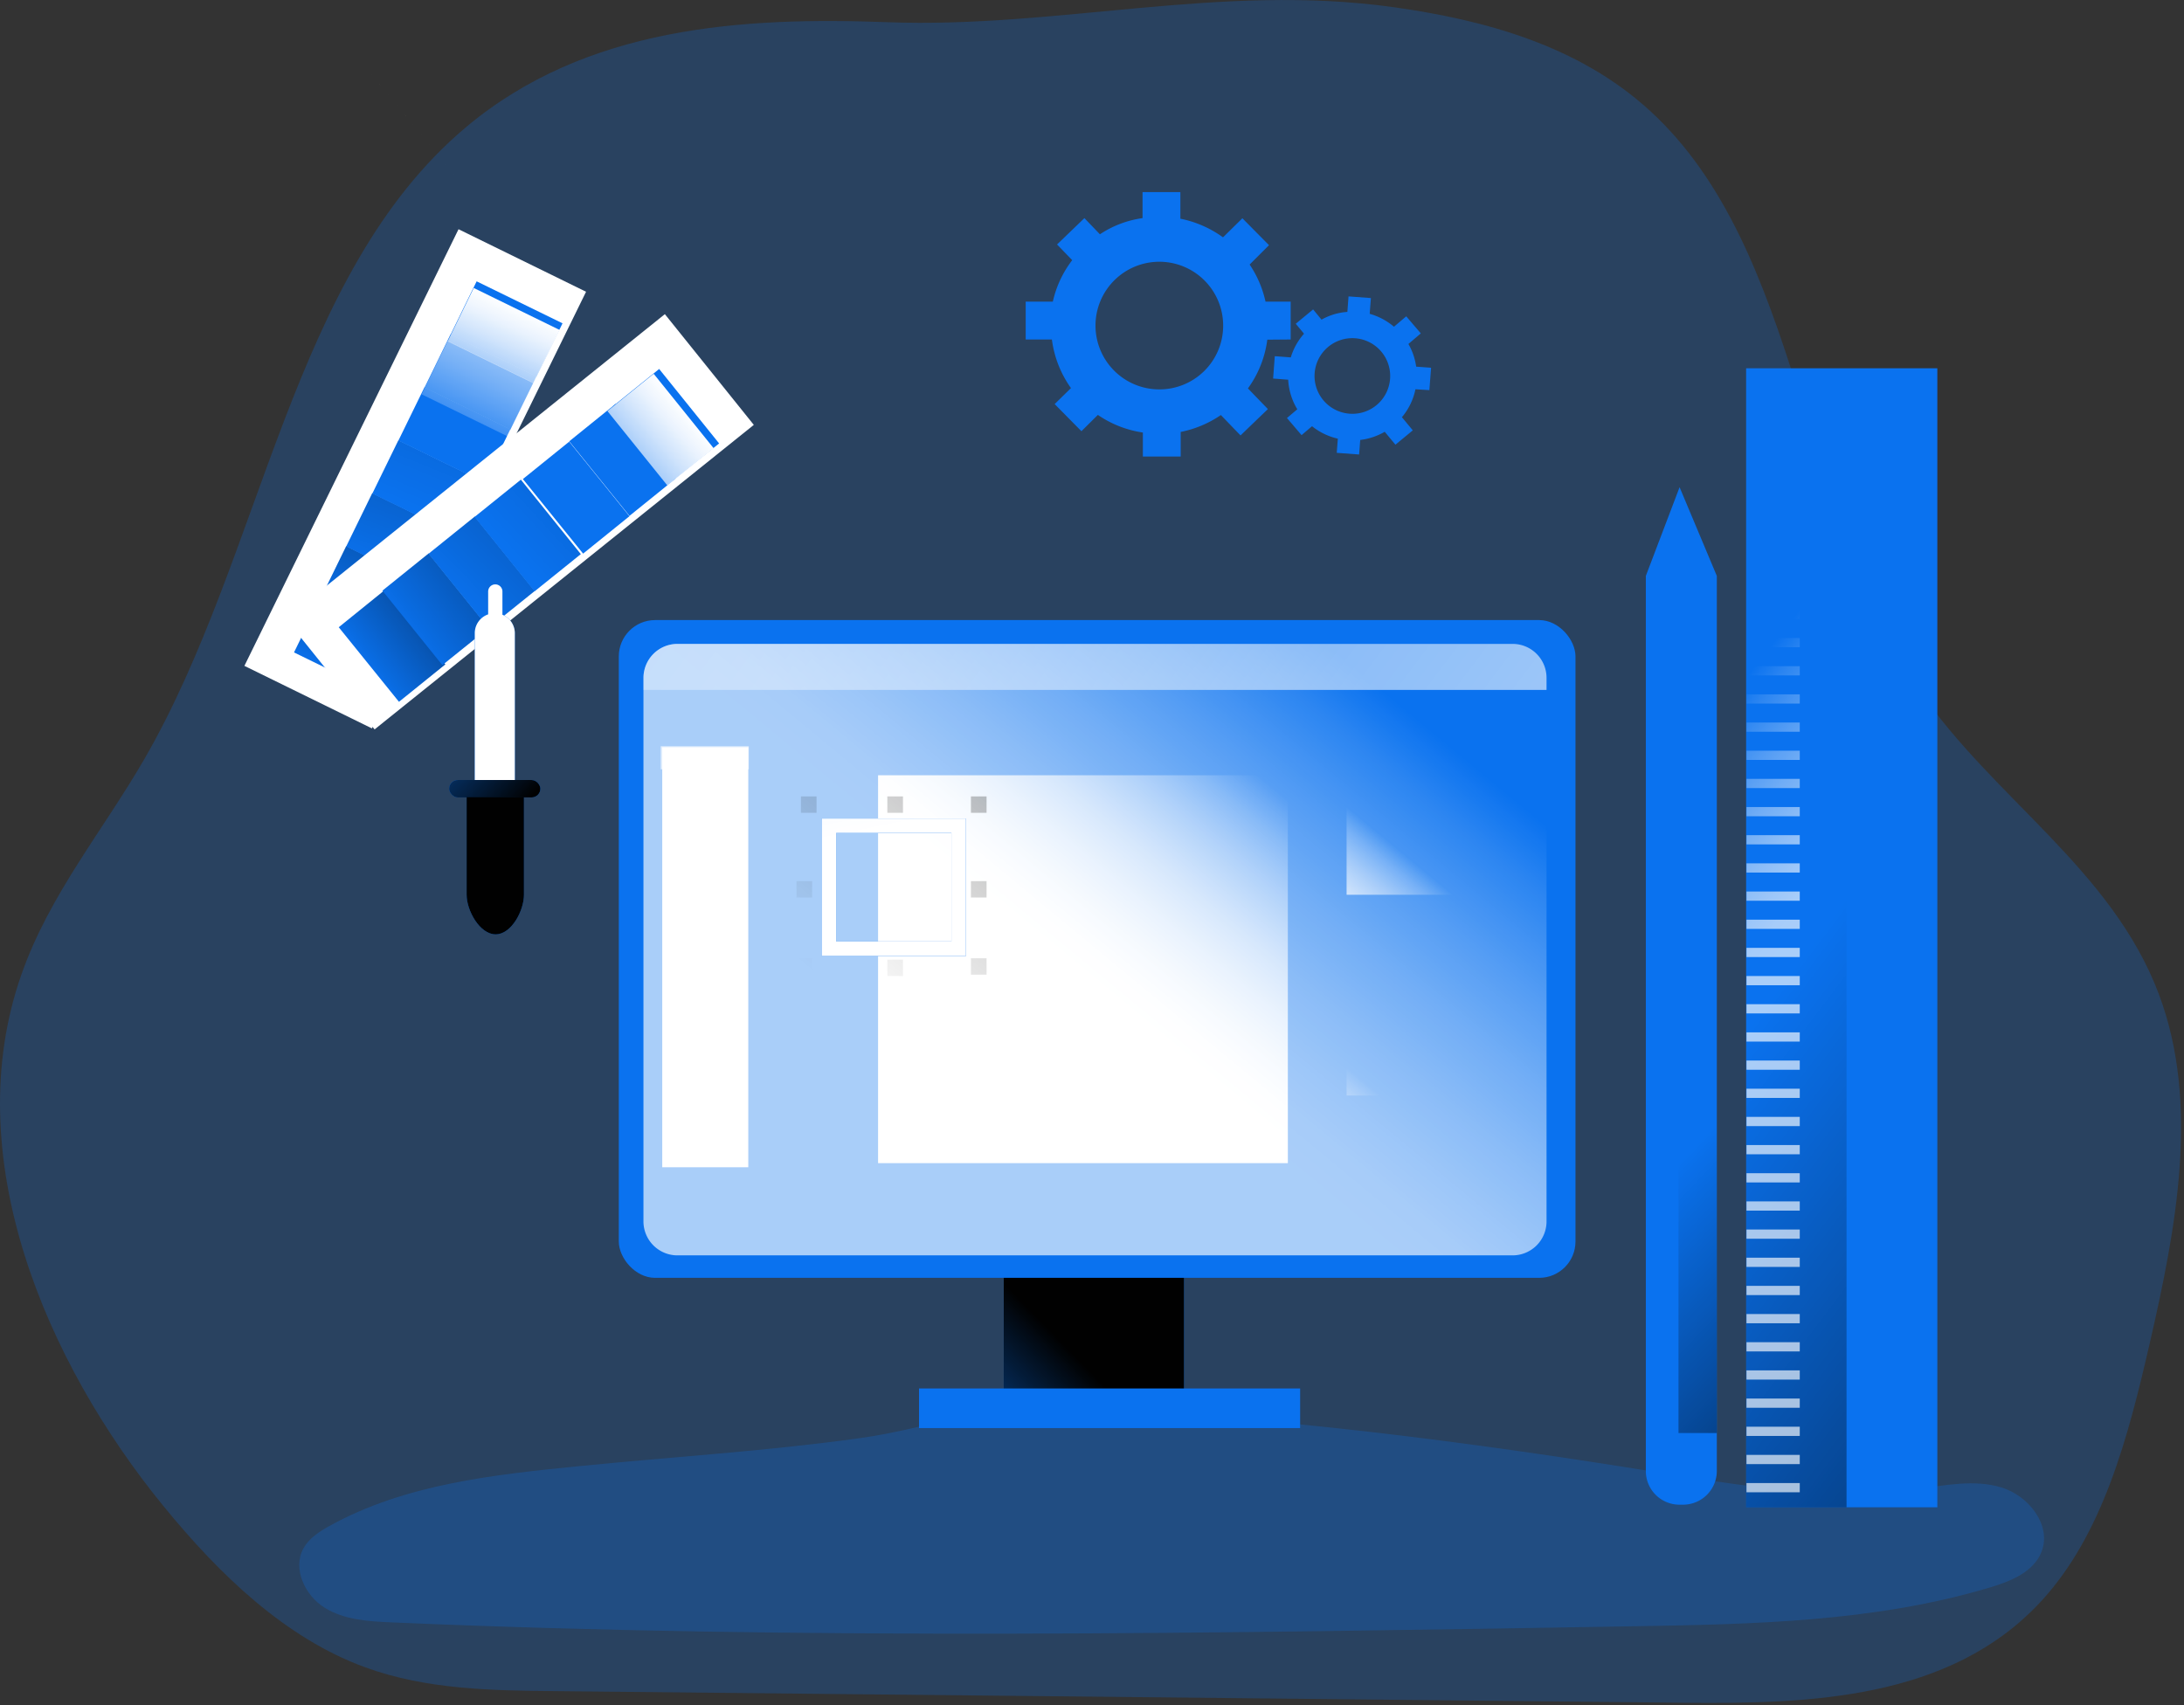 <?xml version="1.0" encoding="UTF-8"?>
<svg width="103.69mm" height="80.971mm" version="1.1" viewBox="0 0 103.69 80.971" xmlns="http://www.w3.org/2000/svg" xmlns:cc="http://creativecommons.org/ns#" xmlns:dc="http://purl.org/dc/elements/1.1/" xmlns:rdf="http://www.w3.org/1999/02/22-rdf-syntax-ns#" xmlns:xlink="http://www.w3.org/1999/xlink">
 <rect x="0" y="0" width="103.69" height="80.971" fill="#333333" stroke="none"/>
 <defs>
  <linearGradient id="linear-gradient" x1="91.19" x2="146" y1="302.68" y2="261.27" gradientTransform="rotate(38.84 242.59 236.49)" gradientUnits="userSpaceOnUse">
   <stop stop-color="#010101" stop-opacity="0" offset="0"/>
   <stop stop-color="#010101" offset=".95"/>
  </linearGradient>
  <linearGradient id="linear-gradient-2" x1="101.96" x2="180.55" y1="293.8" y2="236.35" gradientTransform="rotate(38.84 257.78 217.57)" xlink:href="#linear-gradient"/>
  <linearGradient id="linear-gradient-3" x1="114.75" x2="230.53" y1="285.62" y2="172.13" gradientTransform="rotate(38.84 272.97 198.66)" xlink:href="#linear-gradient"/>
  <linearGradient id="linear-gradient-4" x1="129.85" x2="302.91" y1="272.66" y2="113.71" gradientTransform="rotate(38.84 288.16 179.75)" gradientUnits="userSpaceOnUse">
   <stop stop-color="#010101" stop-opacity="0" offset="0"/>
   <stop stop-color="#010101" stop-opacity=".36" offset=".36"/>
   <stop stop-color="#010101" offset=".95"/>
  </linearGradient>
  <linearGradient id="linear-gradient-5" x1="144.04" x2="243.17" y1="261.09" y2="179.94" gradientTransform="rotate(38.84 316.8 144.33)" gradientUnits="userSpaceOnUse">
   <stop stop-color="#fff" stop-opacity="0" offset="0"/>
   <stop stop-color="#fff" stop-opacity=".22" offset=".07"/>
   <stop stop-color="#fff" stop-opacity=".45" offset=".16"/>
   <stop stop-color="#fff" stop-opacity=".65" offset=".25"/>
   <stop stop-color="#fff" stop-opacity=".8" offset=".33"/>
   <stop stop-color="#fff" stop-opacity=".91" offset=".4"/>
   <stop stop-color="#fff" stop-opacity=".98" offset=".46"/>
   <stop stop-color="#fff" offset=".51"/>
  </linearGradient>
  <linearGradient id="linear-gradient-6" x1="149.21" x2="203.49" y1="257.97" y2="211.09" gradientTransform="rotate(38.84 331.99 125.4)" xlink:href="#linear-gradient-5"/>
  <linearGradient id="linear-gradient-7" x1="281.09" x2="288.14" y1="352.88" y2="293.67" xlink:href="#linear-gradient"/>
  <linearGradient id="linear-gradient-8" x1="286.55" x2="283.73" y1="163.37" y2="377.68" xlink:href="#linear-gradient-5"/>
  <linearGradient id="linear-gradient-9" x1="281.79" x2="284.96" y1="345.2" y2="409.44" xlink:href="#linear-gradient"/>
  <linearGradient id="linear-gradient-10" x1="423.51" x2="567.32" y1="258.04" y2="269.67" xlink:href="#linear-gradient"/>
  <linearGradient id="linear-gradient-11" x1="427.71" x2="442.37" y1="137.08" y2="138.14" xlink:href="#linear-gradient-5"/>
  <linearGradient id="linear-gradient-12" x1="431.4" x2="436.47" y1="129.69" y2="130.05" xlink:href="#linear-gradient"/>
  <linearGradient id="linear-gradient-13" x1="433.31" x2="434.11" y1="357" y2="388.72" xlink:href="#linear-gradient"/>
  <linearGradient id="linear-gradient-14" x1="447.88" x2="415.89" y1="393.39" y2="424.05" xlink:href="#linear-gradient"/>
  <linearGradient id="linear-gradient-15" x1="426.59" x2="681.94" y1="242.89" y2="234.96" xlink:href="#linear-gradient"/>
  <linearGradient id="linear-gradient-16" x1="442.96" x2="543.64" y1="100.87" y2="97.74" xlink:href="#linear-gradient-5"/>
  <linearGradient id="linear-gradient-17" x1="442.96" x2="543.64" y1="108.14" y2="105.01" xlink:href="#linear-gradient-5"/>
  <linearGradient id="linear-gradient-18" x1="442.96" x2="543.64" y1="115.41" y2="112.28" xlink:href="#linear-gradient-5"/>
  <linearGradient id="linear-gradient-19" x1="442.96" x2="543.64" y1="122.68" y2="119.55" xlink:href="#linear-gradient-5"/>
  <linearGradient id="linear-gradient-20" x1="442.96" x2="543.64" y1="129.95" y2="126.82" xlink:href="#linear-gradient-5"/>
  <linearGradient id="linear-gradient-21" x1="442.96" x2="543.64" y1="137.21" y2="134.09" xlink:href="#linear-gradient-5"/>
  <linearGradient id="linear-gradient-22" x1="442.96" x2="543.64" y1="144.48" y2="141.36" xlink:href="#linear-gradient-5"/>
  <linearGradient id="linear-gradient-23" x1="442.96" x2="543.64" y1="151.75" y2="148.63" xlink:href="#linear-gradient-5"/>
  <linearGradient id="linear-gradient-24" x1="442.96" x2="543.64" y1="159.02" y2="155.9" xlink:href="#linear-gradient-5"/>
  <linearGradient id="linear-gradient-25" x1="442.96" x2="543.64" y1="166.29" y2="163.16" xlink:href="#linear-gradient-5"/>
  <linearGradient id="linear-gradient-26" x1="442.96" x2="543.64" y1="173.56" y2="170.43" xlink:href="#linear-gradient-5"/>
  <linearGradient id="linear-gradient-27" x1="442.96" x2="543.64" y1="180.83" y2="177.7" xlink:href="#linear-gradient-5"/>
  <linearGradient id="linear-gradient-28" x1="442.96" x2="543.64" y1="188.1" y2="184.97" xlink:href="#linear-gradient-5"/>
  <linearGradient id="linear-gradient-29" x1="442.96" x2="543.64" y1="195.37" y2="192.24" xlink:href="#linear-gradient-5"/>
  <linearGradient id="linear-gradient-30" x1="442.96" x2="543.64" y1="202.64" y2="199.51" xlink:href="#linear-gradient-5"/>
  <linearGradient id="linear-gradient-31" x1="442.96" x2="543.64" y1="209.91" y2="206.78" xlink:href="#linear-gradient-5"/>
  <linearGradient id="linear-gradient-32" x1="442.96" x2="543.64" y1="217.18" y2="214.05" xlink:href="#linear-gradient-5"/>
  <linearGradient id="linear-gradient-33" x1="442.96" x2="543.64" y1="224.45" y2="221.32" xlink:href="#linear-gradient-5"/>
  <linearGradient id="linear-gradient-34" x1="442.96" x2="543.64" y1="231.71" y2="228.59" xlink:href="#linear-gradient-5"/>
  <linearGradient id="linear-gradient-35" x1="442.96" x2="543.64" y1="238.98" y2="235.86" xlink:href="#linear-gradient-5"/>
  <linearGradient id="linear-gradient-36" x1="442.96" x2="543.64" y1="246.25" y2="243.13" xlink:href="#linear-gradient-5"/>
  <linearGradient id="linear-gradient-37" x1="442.96" x2="543.64" y1="253.52" y2="250.4" xlink:href="#linear-gradient-5"/>
  <linearGradient id="linear-gradient-38" x1="442.96" x2="543.64" y1="260.79" y2="257.67" xlink:href="#linear-gradient-5"/>
  <linearGradient id="linear-gradient-39" x1="442.96" x2="543.64" y1="268.06" y2="264.93" xlink:href="#linear-gradient-5"/>
  <linearGradient id="linear-gradient-40" x1="442.96" x2="543.64" y1="275.33" y2="272.2" xlink:href="#linear-gradient-5"/>
  <linearGradient id="linear-gradient-41" x1="442.96" x2="543.64" y1="282.6" y2="279.47" xlink:href="#linear-gradient-5"/>
  <linearGradient id="linear-gradient-42" x1="442.96" x2="543.64" y1="289.87" y2="286.74" xlink:href="#linear-gradient-5"/>
  <linearGradient id="linear-gradient-43" x1="442.96" x2="543.64" y1="297.14" y2="294.01" xlink:href="#linear-gradient-5"/>
  <linearGradient id="linear-gradient-44" x1="442.96" x2="543.64" y1="304.41" y2="301.28" xlink:href="#linear-gradient-5"/>
  <linearGradient id="linear-gradient-45" x1="442.96" x2="543.64" y1="311.68" y2="308.55" xlink:href="#linear-gradient-5"/>
  <linearGradient id="linear-gradient-46" x1="442.96" x2="543.64" y1="318.95" y2="315.82" xlink:href="#linear-gradient-5"/>
  <linearGradient id="linear-gradient-47" x1="442.96" x2="543.64" y1="326.22" y2="323.09" xlink:href="#linear-gradient-5"/>
  <linearGradient id="linear-gradient-48" x1="442.96" x2="543.64" y1="333.48" y2="330.36" xlink:href="#linear-gradient-5"/>
  <linearGradient id="linear-gradient-49" x1="442.96" x2="543.64" y1="340.75" y2="337.63" xlink:href="#linear-gradient-5"/>
  <linearGradient id="linear-gradient-50" x1="442.96" x2="543.64" y1="348.02" y2="344.9" xlink:href="#linear-gradient-5"/>
  <linearGradient id="linear-gradient-51" x1="442.96" x2="543.64" y1="355.29" y2="352.17" xlink:href="#linear-gradient-5"/>
  <linearGradient id="linear-gradient-52" x1="442.96" x2="543.64" y1="362.56" y2="359.44" xlink:href="#linear-gradient-5"/>
  <linearGradient id="linear-gradient-53" x1="442.96" x2="543.64" y1="369.83" y2="366.7" xlink:href="#linear-gradient-5"/>
  <linearGradient id="linear-gradient-54" x1="442.96" x2="543.64" y1="377.1" y2="373.97" xlink:href="#linear-gradient-5"/>
  <linearGradient id="linear-gradient-55" x1="442.96" x2="543.64" y1="384.37" y2="381.24" xlink:href="#linear-gradient-5"/>
  <linearGradient id="linear-gradient-56" x1="39.44" x2="1737.8" y1="206.38" y2="153.63" xlink:href="#linear-gradient-5"/>
  <linearGradient id="linear-gradient-57" x1="180.65" x2="183.82" y1="162.61" y2="361.93" xlink:href="#linear-gradient-5"/>
  <linearGradient id="linear-gradient-58" x1="280.34" x2="278.56" y1="181.75" y2="317.15" xlink:href="#linear-gradient-5"/>
  <linearGradient id="linear-gradient-59" x1="252.08" x2="258.77" y1="269.03" y2="-2.71" xlink:href="#linear-gradient"/>
  <linearGradient id="linear-gradient-60" x1="251.59" x2="258.28" y1="269.02" y2="-2.72" xlink:href="#linear-gradient"/>
  <linearGradient id="linear-gradient-61" x1="207.09" x2="213.79" y1="267.92" y2="-3.82" xlink:href="#linear-gradient"/>
  <linearGradient id="linear-gradient-62" x1="206.6" x2="213.3" y1="267.91" y2="-3.83" xlink:href="#linear-gradient"/>
  <linearGradient id="linear-gradient-63" x1="251.05" x2="257.75" y1="269.01" y2="-2.73" xlink:href="#linear-gradient"/>
  <linearGradient id="linear-gradient-64" x1="207.2" x2="213.89" y1="267.93" y2="-3.81" xlink:href="#linear-gradient"/>
  <linearGradient id="linear-gradient-65" x1="229.48" x2="236.18" y1="268.47" y2="-3.26" xlink:href="#linear-gradient"/>
  <linearGradient id="linear-gradient-66" x1="230.52" x2="237.22" y1="268.5" y2="-3.24" xlink:href="#linear-gradient"/>
  <linearGradient id="linear-gradient-67" x1="227.11" x2="344.74" y1="250.42" y2="348.22" xlink:href="#linear-gradient-5"/>
  <linearGradient id="linear-gradient-68" x1="371.69" x2="370.84" y1="174.65" y2="238.96" xlink:href="#linear-gradient-5"/>
  <linearGradient id="linear-gradient-69" x1="371.69" x2="370.84" y1="226.46" y2="290.77" xlink:href="#linear-gradient-5"/>
  <linearGradient id="linear-gradient-70" x1="181.92" x2="181.81" y1="191.35" y2="199.68" xlink:href="#linear-gradient-5"/>
  <linearGradient id="linear-gradient-71" x1="95.3" x2="150.1" y1="199.15" y2="157.73" gradientTransform="rotate(38.84 103.06 193.24)" xlink:href="#linear-gradient"/>
  <linearGradient id="linear-gradient-72" x1="106.06" x2="184.66" y1="190.27" y2="132.82" gradientTransform="rotate(38.84 114.95 183.73)" xlink:href="#linear-gradient"/>
  <linearGradient id="linear-gradient-73" x1="118.85" x2="234.63" y1="182.09" y2="68.6" gradientTransform="rotate(38.84 126.85 174.22)" xlink:href="#linear-gradient"/>
  <linearGradient id="linear-gradient-74" x1="133.96" x2="307.01" y1="169.13" y2="10.17" gradientTransform="rotate(38.84 138.73 164.71)" xlink:href="#linear-gradient-4"/>
  <linearGradient id="linear-gradient-75" x1="148.35" x2="232.52" y1="128.74" y2="59.83" xlink:href="#linear-gradient-5"/>
  <linearGradient id="linear-gradient-76" x1="153.32" x2="207.59" y1="154.43" y2="107.56" gradientTransform="rotate(38.84 173.02 137.39)" xlink:href="#linear-gradient-5"/>
  <linearGradient id="linear-gradient-77" x1="126.16" x2="144.93" y1="213.1" y2="213.63" xlink:href="#linear-gradient-5"/>
  <linearGradient id="linear-gradient-78" x1="103.09" x2="151.73" y1="200.75" y2="206.3" xlink:href="#linear-gradient"/>
  <linearGradient id="linear-gradient-79" x1="103.9" x2="151.95" y1="246.5" y2="251.98" xlink:href="#linear-gradient"/>
  <linearGradient id="linearGradient1429" x1="91.19" x2="146" y1="302.68" y2="261.27" gradientTransform="rotate(38.84 242.59 236.49)" gradientUnits="userSpaceOnUse" xlink:href="#linear-gradient"/>
  <linearGradient id="linearGradient1431" x1="129.85" x2="302.91" y1="272.66" y2="113.71" gradientTransform="rotate(38.84 288.16 179.75)" gradientUnits="userSpaceOnUse" xlink:href="#linear-gradient-4"/>
  <linearGradient id="linearGradient1433" x1="144.04" x2="243.17" y1="261.09" y2="179.94" gradientTransform="rotate(38.84 316.8 144.33)" gradientUnits="userSpaceOnUse" xlink:href="#linear-gradient-5"/>
 </defs>
 <g transform="translate(-33.686 -58.792)">
  <g transform="matrix(.184 0 0 .184 33.684 58.792)">
   <path transform="translate(-2.57,-26.51)" d="m122.82 59.33c-45.3 38.05-52.32 110-83 163.08-10.68 18.47-24.48 35-31.68 55.49-16.53 46.9 6.22 100.1 36.67 137.35 14.52 17.77 31.48 34.05 52 41.54 15.78 5.76 32.7 6 49.31 6.15l291 3c32.49 0.33 68.59-0.86 91.95-26 16.1-17.31 22.64-42.59 28.19-66.72 6.82-29.65 13-61.85 2.39-90.09-12.12-32.31-42.77-50.62-61.81-78.5-30.9-45.17-30.19-113.49-69.54-149.55-18.37-16.83-42.61-23.43-66.23-26.73-44.53-6.23-86.71 5.53-130.44 3.89-37.38-1.4-77.8 1.04-108.81 27.09z" fill="#0a72ef" opacity=".24" style="isolation:isolate"/>
   <path transform="translate(-2.57,-26.51)" d="m152.08 404.87c-22.16 2.21-45 4.64-64.5 15.45-2.61 1.45-5.26 3.16-6.7 5.77-2.89 5.25 0.39 12.17 5.48 15.33s11.37 3.52 17.36 3.78c106.66 4.61 213.48 2.8 320.23 1 31-0.52 62.49-1.12 92.2-10.05 5.34-1.6 11.21-4 13.22-9.23 2.63-6.84-3.37-14.42-10.37-16.55s-14.47-0.54-21.71 0.39c-25.14 3.23-50.5-1.71-75.53-5.66-49-7.72-99.84-14-149.47-15.17-16.92-0.39-31.37 5.43-47.93 7.73-23.91 3.34-48.24 4.81-72.28 7.21z" fill="#0a72ef" opacity=".24" style="isolation:isolate"/>
   <rect transform="rotate(-63.88 87.175 138.88)" x="46.97" y="131.75" width="125.5" height="36.65" fill="#fff"/>
   <rect transform="rotate(-63.95 70.385 182.22)" x="85.24" y="181.07" width="15.33" height="24.67" fill="#0a72ef"/>
   <rect transform="rotate(-63.95 70.385 182.22)" x="85.24" y="181.07" width="15.33" height="24.67" fill="url(#linearGradient1429)"/>
   <rect transform="rotate(-63.95 77.113 168.55)" x="91.97" y="167.41" width="15.33" height="24.67" fill="#0a72ef"/>
   <rect transform="rotate(-63.95 77.113 168.55)" x="91.97" y="167.41" width="15.33" height="24.67" fill="url(#linear-gradient-2)"/>
   <rect transform="rotate(-63.95 83.84 154.89)" x="98.7" y="153.74" width="15.33" height="24.67" fill="#0a72ef"/>
   <rect transform="rotate(-63.95 83.84 154.89)" x="98.7" y="153.74" width="15.33" height="24.67" fill="url(#linear-gradient-3)"/>
   <rect transform="rotate(-63.95 90.581 141.22)" x="105.43" y="140.08" width="15.33" height="24.67" fill="#0a72ef"/>
   <rect transform="rotate(-63.95 90.581 141.22)" x="105.43" y="140.08" width="15.33" height="24.67" fill="url(#linearGradient1431)"/>
   <g fill="#0a72ef">
    <rect transform="rotate(-63.95 97.308 127.55)" x="112.17" y="126.41" width="15.33" height="24.67"/>
    <rect transform="rotate(-63.95 104.04 113.89)" x="118.9" y="112.75" width="15.33" height="24.67"/>
    <rect transform="rotate(-63.95 110.77 100.23)" x="125.63" y="99.08" width="15.33" height="24.67"/>
   </g>
   <rect transform="rotate(-63.95 103.29 115.6)" x="118.14" y="114.46" width="15.33" height="24.67" fill="url(#linearGradient1433)"/>
   <rect transform="rotate(-63.95 110.02 101.94)" x="124.88" y="100.8" width="15.33" height="24.67" fill="url(#linear-gradient-6)"/>
   <rect x="259" y="323.78" width="46.52" height="38.42" fill="#0a72ef"/>
   <rect x="259" y="323.78" width="46.52" height="38.42" fill="url(#linear-gradient-7)"/>
   <rect x="159.68" y="160.02" width="246.85" height="169.75" rx="9.37" fill="#0a72ef"/>
   <path transform="translate(-2.57,-26.51)" d="m401.63 201.47v140.22a8.76 8.76 0 0 1-8.75 8.79h-215.52a8.77 8.77 0 0 1-8.75-8.79v-140.22a8.77 8.77 0 0 1 8.75-8.79h215.52a8.76 8.76 0 0 1 8.75 8.79z" fill="url(#linear-gradient-8)" opacity=".65"/>
   <rect x="237.15" y="358.32" width="98.33" height="10.22" fill="#0a72ef"/>
   <rect x="259.05" y="353.03" width="46.52" height="5.42" fill="url(#linear-gradient-9)"/>
   <g fill="#0a72ef">
    <path transform="translate(-2.57,-26.51)" d="m335.61 114.12v-9.77h-6.49a27.65 27.65 0 0 0-4.1-9.57l5-5-6.87-6.94-5 4.92a28.07 28.07 0 0 0-11-4.81v-6.87h-9.76v6.72a26.45 26.45 0 0 0-11 4.17l-4-4.17-7.06 6.8 3.91 4.05a27.36 27.36 0 0 0-5 10.7h-7v9.77h6.76a27.6 27.6 0 0 0 4.92 12.54l-4.21 4.13 6.91 7 4.24-4.21a27.44 27.44 0 0 0 11.61 4.55v6.19h9.76v-6.34a28 28 0 0 0 10.37-4.36l5.07 5.26 7.06-6.8-5.15-5.33a27.36 27.36 0 0 0 5-12.58zm-33.91 12.88a16.47 16.47 0 1 1 16.49-16.45 16.44 16.44 0 0 1-16.49 16.45z"/>
    <path transform="translate(-2.57,-26.51)" d="m371.4 127.19 0.44-5.78-3.85-0.28a16.11 16.11 0 0 0-2-5.85l3.2-2.73-3.76-4.41-3.17 2.69a16.48 16.48 0 0 0-6.26-3.33l0.31-4.07-5.77-0.43-0.3 4a15.8 15.8 0 0 0-6.67 2l-2.17-2.64-4.48 3.7 2.13 2.57a16.34 16.34 0 0 0-3.41 6.11l-4.13-0.31-0.43 5.77 3.89 0.3a16.31 16.31 0 0 0 2.35 7.63l-2.67 2.26 3.77 4.41 2.7-2.3a16.27 16.27 0 0 0 6.66 3.21l-0.28 3.66 5.77 0.43 0.29-3.75a16.64 16.64 0 0 0 6.32-2.11l2.76 3.33 4.48-3.7-2.81-3.39a16.16 16.16 0 0 0 3.49-7.21zm-20.62 6.08a9.76 9.76 0 1 1 10.48-9 9.74 9.74 0 0 1-10.48 9z"/>
    <path transform="translate(-2.57,-26.51)" d="m445.57 175.14v231a8.71 8.71 0 0 1-8.68 8.68h-1a8.68 8.68 0 0 1-8.64-8.68v-231l8.71-22.9z"/>
   </g>
   <rect x="433.11" y="148.61" width="9.87" height="221.21" fill="url(#linear-gradient-10)"/>
   <polygon points="443.07 148.97 424.67 148.63 430.34 133.72 433.38 125.72 436.72 133.72" fill="url(#linear-gradient-11)" opacity=".65"/>
   <polygon points="433.38 125.72 436.72 133.72 430.34 133.72" fill="url(#linear-gradient-12)"/>
   <rect x="424.26" y="366.12" width="18.77" height="7.93" fill="url(#linear-gradient-13)"/>
   <path transform="translate(-2.57,-26.51)" d="m445.57 399v7.17a8.71 8.71 0 0 1-8.68 8.68h-1a8.68 8.68 0 0 1-8.64-8.68v-7.17z" fill="url(#linear-gradient-14)"/>
   <rect x="450.56" y="95.04" width="49.34" height="293.94" fill="#0a72ef"/>
   <rect x="450.56" y="94.51" width="25.91" height="294.47" fill="url(#linear-gradient-15)"/>
   <rect x="450.65" y="99.23" width="13.75" height="2.38" fill="url(#linear-gradient-16)" opacity=".65"/>
   <rect x="450.65" y="106.5" width="13.75" height="2.38" fill="url(#linear-gradient-17)" opacity=".65"/>
   <rect x="450.65" y="113.76" width="13.75" height="2.38" fill="url(#linear-gradient-18)" opacity=".65"/>
   <rect x="450.65" y="121.03" width="13.75" height="2.38" fill="url(#linear-gradient-19)" opacity=".65"/>
   <rect x="450.65" y="128.3" width="13.75" height="2.38" fill="url(#linear-gradient-20)" opacity=".65"/>
   <rect x="450.65" y="135.57" width="13.75" height="2.38" fill="url(#linear-gradient-21)" opacity=".65"/>
   <rect x="450.65" y="142.84" width="13.75" height="2.38" fill="url(#linear-gradient-22)" opacity=".65"/>
   <rect x="450.65" y="150.11" width="13.75" height="2.38" fill="url(#linear-gradient-23)" opacity=".65"/>
   <rect x="450.65" y="157.38" width="13.75" height="2.38" fill="url(#linear-gradient-24)" opacity=".65"/>
   <rect x="450.65" y="164.65" width="13.75" height="2.38" fill="url(#linear-gradient-25)" opacity=".65"/>
   <rect x="450.65" y="171.92" width="13.75" height="2.38" fill="url(#linear-gradient-26)" opacity=".65"/>
   <rect x="450.65" y="179.19" width="13.75" height="2.38" fill="url(#linear-gradient-27)" opacity=".65"/>
   <rect x="450.65" y="186.46" width="13.75" height="2.38" fill="url(#linear-gradient-28)" opacity=".65"/>
   <rect x="450.65" y="193.73" width="13.75" height="2.38" fill="url(#linear-gradient-29)" opacity=".65"/>
   <rect x="450.65" y="201" width="13.75" height="2.38" fill="url(#linear-gradient-30)" opacity=".65"/>
   <rect x="450.65" y="208.27" width="13.75" height="2.38" fill="url(#linear-gradient-31)" opacity=".65"/>
   <rect x="450.65" y="215.53" width="13.75" height="2.38" fill="url(#linear-gradient-32)" opacity=".65"/>
   <rect x="450.65" y="222.8" width="13.75" height="2.38" fill="url(#linear-gradient-33)" opacity=".65"/>
   <rect x="450.65" y="230.07" width="13.75" height="2.38" fill="url(#linear-gradient-34)" opacity=".65"/>
   <rect x="450.65" y="237.34" width="13.75" height="2.38" fill="url(#linear-gradient-35)" opacity=".65"/>
   <rect x="450.65" y="244.61" width="13.75" height="2.38" fill="url(#linear-gradient-36)" opacity=".65"/>
   <rect x="450.65" y="251.88" width="13.75" height="2.38" fill="url(#linear-gradient-37)" opacity=".65"/>
   <rect x="450.65" y="259.15" width="13.75" height="2.38" fill="url(#linear-gradient-38)" opacity=".65"/>
   <rect x="450.65" y="266.42" width="13.75" height="2.38" fill="url(#linear-gradient-39)" opacity=".65"/>
   <rect x="450.65" y="273.69" width="13.75" height="2.38" fill="url(#linear-gradient-40)" opacity=".65"/>
   <rect x="450.65" y="280.96" width="13.75" height="2.38" fill="url(#linear-gradient-41)" opacity=".65"/>
   <rect x="450.65" y="288.23" width="13.75" height="2.38" fill="url(#linear-gradient-42)" opacity=".65"/>
   <rect x="450.65" y="295.5" width="13.75" height="2.38" fill="url(#linear-gradient-43)" opacity=".65"/>
   <rect x="450.65" y="302.77" width="13.75" height="2.38" fill="url(#linear-gradient-44)" opacity=".65"/>
   <rect x="450.65" y="310.04" width="13.75" height="2.38" fill="url(#linear-gradient-45)" opacity=".65"/>
   <rect x="450.65" y="317.3" width="13.75" height="2.38" fill="url(#linear-gradient-46)" opacity=".65"/>
   <rect x="450.65" y="324.57" width="13.75" height="2.38" fill="url(#linear-gradient-47)" opacity=".65"/>
   <rect x="450.65" y="331.84" width="13.75" height="2.38" fill="url(#linear-gradient-48)" opacity=".65"/>
   <rect x="450.65" y="339.11" width="13.75" height="2.38" fill="url(#linear-gradient-49)" opacity=".65"/>
   <rect x="450.65" y="346.38" width="13.75" height="2.38" fill="url(#linear-gradient-50)" opacity=".65"/>
   <rect x="450.65" y="353.65" width="13.75" height="2.38" fill="url(#linear-gradient-51)" opacity=".65"/>
   <rect x="450.65" y="360.92" width="13.75" height="2.38" fill="url(#linear-gradient-52)" opacity=".65"/>
   <rect x="450.65" y="368.19" width="13.75" height="2.38" fill="url(#linear-gradient-53)" opacity=".65"/>
   <rect x="450.65" y="375.46" width="13.75" height="2.38" fill="url(#linear-gradient-54)" opacity=".65"/>
   <rect x="450.65" y="382.73" width="13.75" height="2.38" fill="url(#linear-gradient-55)" opacity=".65"/>
   <path transform="translate(-2.57,-26.51)" d="m401.63 201.47v3.08h-233v-3.08a8.77 8.77 0 0 1 8.75-8.79h215.5a8.76 8.76 0 0 1 8.75 8.79z" fill="url(#linear-gradient-56)"/>
   <rect x="170.89" y="192.85" width="22.2" height="108.38" fill="url(#linear-gradient-57)"/>
   <rect x="226.58" y="200.07" width="105.73" height="100.1" fill="url(#linear-gradient-58)"/>
   <rect x="250.54" y="247.3" width="4.03" height="4.23" fill="url(#linear-gradient-59)"/>
   <rect x="250.54" y="227.39" width="4.03" height="4.23" fill="url(#linear-gradient-60)"/>
   <rect x="205.53" y="247.3" width="4.03" height="4.23" fill="url(#linear-gradient-61)"/>
   <rect x="205.53" y="227.39" width="4.03" height="4.23" fill="url(#linear-gradient-62)"/>
   <rect x="250.54" y="205.53" width="4.03" height="4.23" fill="url(#linear-gradient-63)"/>
   <rect x="206.67" y="205.53" width="4.03" height="4.23" fill="url(#linear-gradient-64)"/>
   <rect x="228.97" y="205.53" width="4.03" height="4.23" fill="url(#linear-gradient-65)"/>
   <rect x="228.97" y="247.65" width="4.03" height="4.23" fill="url(#linear-gradient-66)"/>
   <path transform="translate(-2.57,-26.51)" d="m251.82 273.22h-37.23v-35.47h37.23zm-33.48-3.75h29.73v-28h-29.73z" fill="#0a72ef"/>
   <path transform="translate(-2.57,-26.51)" d="m251.82 273.22h-37.23v-35.47h37.23zm-33.48-3.75h29.73v-28h-29.73z" fill="url(#linear-gradient-67)"/>
   <rect x="347.47" y="183.33" width="47.58" height="47.58" fill="url(#linear-gradient-68)"/>
   <rect x="347.47" y="235.14" width="47.58" height="47.58" fill="url(#linear-gradient-69)"/>
   <rect x="170.49" y="192.58" width="22.73" height="5.95" fill="url(#linear-gradient-70)" opacity=".65"/>
   <rect transform="rotate(-38.77 97.71 151.56)" x="73.93" y="142.85" width="125.5" height="36.65" fill="#fff"/>
   <rect transform="matrix(.78 -.63 .63 .78 -100.99 80.84)" x="95.4" y="180.94" width="15.33" height="24.67" fill="#0a72ef"/>
   <rect transform="matrix(.78 -.63 .63 .78 -100.99 80.84)" x="95.4" y="180.94" width="15.33" height="24.67" fill="url(#linear-gradient-71)"/>
   <rect transform="rotate(-38.84 76.039 174.14)" x="107.29" y="171.43" width="15.33" height="24.67" fill="#0a72ef"/>
   <rect transform="rotate(-38.84 76.039 174.14)" x="107.29" y="171.43" width="15.33" height="24.67" fill="url(#linear-gradient-72)"/>
   <rect transform="rotate(-38.84 87.94 164.62)" x="119.19" y="161.91" width="15.33" height="24.67" fill="#0a72ef"/>
   <rect transform="rotate(-38.84 87.94 164.62)" x="119.19" y="161.91" width="15.33" height="24.67" fill="url(#linear-gradient-73)"/>
   <rect transform="rotate(-38.84 99.842 155.11)" x="131.08" y="152.39" width="15.33" height="24.67" fill="#0a72ef"/>
   <rect transform="rotate(-38.84 99.842 155.11)" x="131.08" y="152.39" width="15.33" height="24.67" fill="url(#linear-gradient-74)"/>
   <g fill="#0a72ef">
    <rect transform="matrix(.78 -.63 .63 .78 -66.61 102.26)" x="142.98" y="142.88" width="15.33" height="24.67"/>
    <rect transform="matrix(.78 -.63 .63 .78 -57.88 107.63)" x="154.96" y="133.18" width="15.33" height="24.67"/>
    <rect transform="rotate(-38.84 135.51 126.56)" x="166.77" y="123.84" width="15.33" height="24.67"/>
   </g>
   <polygon points="161.99 133.34 146.52 114.12 156.74 106.1 172.21 125.32" fill="url(#linear-gradient-75)"/>
   <rect transform="rotate(-38.84 134.1 127.8)" x="165.36" y="125.08" width="15.33" height="24.67" fill="url(#linear-gradient-76)"/>
   <path transform="translate(-2.57,-26.51)" d="m135.42 189.9v59.1h-10.33v-59.1a5.12 5.12 0 0 1 3.45-4.84v-5.9a1.84 1.84 0 0 1 3.68 0v6a5.15 5.15 0 0 1 3.2 4.74z" fill="#0a72ef"/>
   <path transform="translate(-2.57,-26.51)" d="m135.42 189.9v59.1h-10.33v-59.1a5.12 5.12 0 0 1 3.45-4.84v-5.9a1.84 1.84 0 0 1 3.68 0v6a5.15 5.15 0 0 1 3.2 4.74z" fill="url(#linear-gradient-77)"/>
   <rect x="115.91" y="201.3" width="23.53" height="4.49" rx="2.25" fill="#0a72ef"/>
   <path transform="translate(-2.57,-26.51)" d="m130.47 267.64c-4.09 0-7.49-6.13-7.49-10.22v-27.09h14.8v27.09c0 4.09-3.23 10.22-7.31 10.22z" fill="#0a72ef"/>
   <rect x="115.91" y="201.3" width="23.53" height="4.49" rx="2.25" fill="url(#linear-gradient-78)"/>
   <path transform="translate(-2.57,-26.51)" d="m130.47 267.64c-4.09 0-7.49-6.13-7.49-10.22v-25.2h14.8v25.2c0 4.09-3.23 10.22-7.31 10.22z" fill="url(#linear-gradient-79)"/>
   <path transform="translate(-2.57,-26.51)" d="m269.33 253.12c-299.72-363.8-149.86-181.9 0 0z" fill="#ffcd9c"/>
  </g>
 </g>
</svg>
